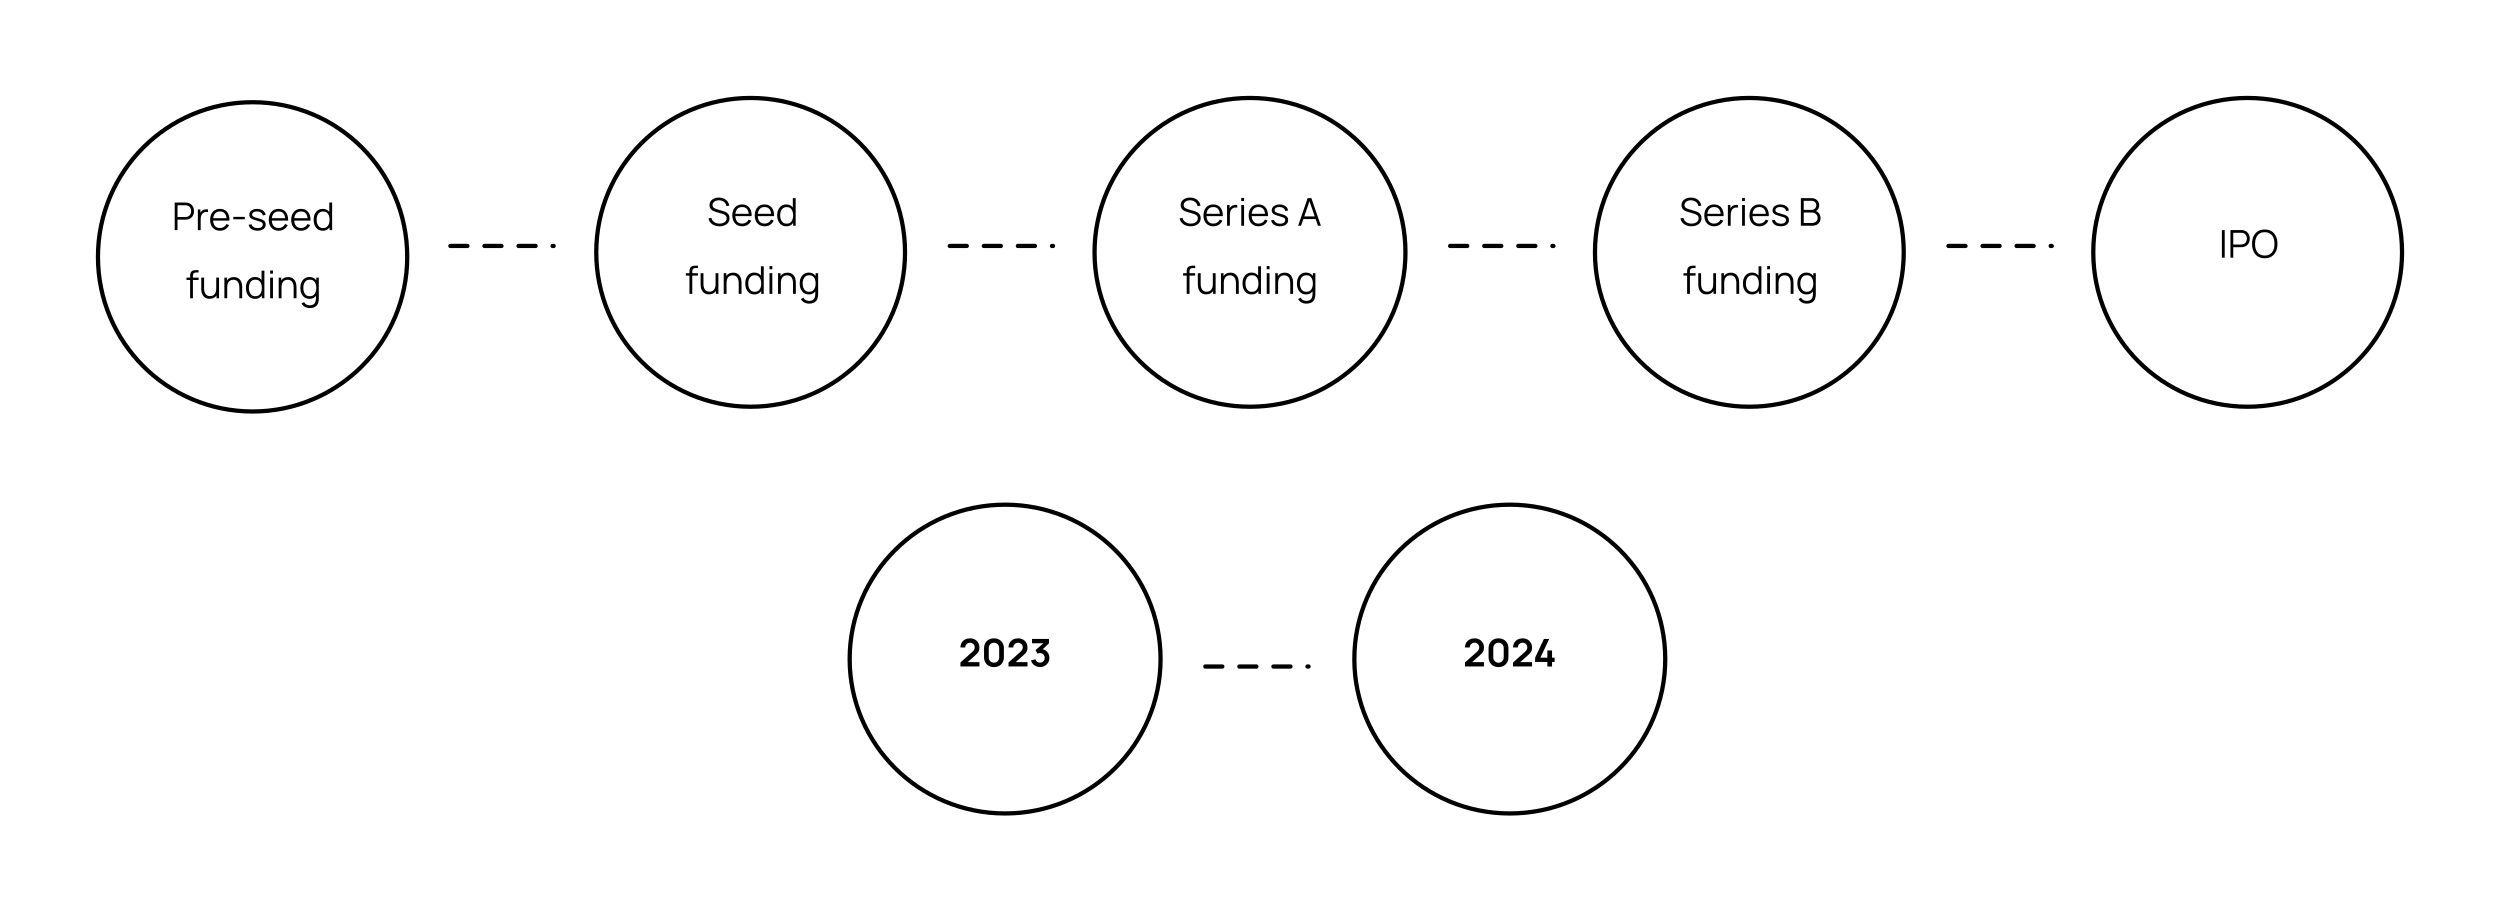 <svg width="1174" height="428" viewBox="0 0 1174 428" fill="none" xmlns="http://www.w3.org/2000/svg">
<g filter="url(#filter0_d_1265_240)">
<circle cx="118.617" cy="116.617" r="73.617" fill="white"/>
<circle cx="118.617" cy="116.617" r="72.617" stroke="black" stroke-width="2"/>
</g>
<path d="M82.043 108.078V95.118H87.047C87.173 95.118 87.314 95.124 87.47 95.136C87.632 95.142 87.794 95.16 87.956 95.19C88.634 95.292 89.207 95.529 89.675 95.901C90.149 96.267 90.506 96.729 90.746 97.287C90.992 97.845 91.115 98.463 91.115 99.141C91.115 99.813 90.992 100.428 90.746 100.986C90.5 101.544 90.14 102.009 89.666 102.381C89.198 102.747 88.628 102.981 87.956 103.083C87.794 103.107 87.632 103.125 87.47 103.137C87.314 103.149 87.173 103.155 87.047 103.155H83.366V108.078H82.043ZM83.366 101.895H87.011C87.119 101.895 87.245 101.889 87.389 101.877C87.533 101.865 87.674 101.844 87.812 101.814C88.256 101.718 88.619 101.535 88.901 101.265C89.189 100.995 89.402 100.674 89.54 100.302C89.684 99.93 89.756 99.543 89.756 99.141C89.756 98.739 89.684 98.352 89.54 97.98C89.402 97.602 89.189 97.278 88.901 97.008C88.619 96.738 88.256 96.555 87.812 96.459C87.674 96.429 87.533 96.411 87.389 96.405C87.245 96.393 87.119 96.387 87.011 96.387H83.366V101.895ZM92.906 108.078V98.358H94.094V100.698L93.861 100.392C93.969 100.104 94.109 99.84 94.284 99.6C94.457 99.354 94.647 99.153 94.85 98.997C95.103 98.775 95.397 98.607 95.733 98.493C96.069 98.373 96.407 98.304 96.749 98.286C97.091 98.262 97.403 98.286 97.686 98.358V99.6C97.332 99.51 96.945 99.489 96.525 99.537C96.105 99.585 95.718 99.753 95.364 100.041C95.04 100.293 94.796 100.596 94.635 100.95C94.472 101.298 94.365 101.67 94.311 102.066C94.257 102.456 94.23 102.843 94.23 103.227V108.078H92.906ZM103.33 108.348C102.382 108.348 101.56 108.138 100.864 107.718C100.174 107.298 99.637 106.707 99.253 105.945C98.869 105.183 98.677 104.289 98.677 103.263C98.677 102.201 98.866 101.283 99.244 100.509C99.622 99.735 100.153 99.138 100.837 98.718C101.527 98.298 102.34 98.088 103.276 98.088C104.236 98.088 105.055 98.31 105.733 98.754C106.411 99.192 106.924 99.822 107.272 100.644C107.62 101.466 107.779 102.447 107.749 103.587H106.399V103.119C106.375 101.859 106.102 100.908 105.58 100.266C105.064 99.624 104.308 99.303 103.312 99.303C102.268 99.303 101.467 99.642 100.909 100.32C100.357 100.998 100.081 101.964 100.081 103.218C100.081 104.442 100.357 105.393 100.909 106.071C101.467 106.743 102.256 107.079 103.276 107.079C103.972 107.079 104.578 106.92 105.094 106.602C105.616 106.278 106.027 105.813 106.327 105.207L107.56 105.684C107.176 106.53 106.609 107.187 105.859 107.655C105.115 108.117 104.272 108.348 103.33 108.348ZM99.613 103.587V102.48H107.038V103.587H99.613ZM109.566 102.975V101.841H114.966V102.975H109.566ZM120.932 108.339C119.792 108.339 118.853 108.093 118.115 107.601C117.383 107.109 116.933 106.425 116.765 105.549L118.115 105.324C118.259 105.876 118.586 106.317 119.096 106.647C119.612 106.971 120.248 107.133 121.004 107.133C121.742 107.133 122.324 106.98 122.75 106.674C123.176 106.362 123.389 105.939 123.389 105.405C123.389 105.105 123.32 104.862 123.182 104.676C123.05 104.484 122.777 104.307 122.363 104.145C121.949 103.983 121.331 103.791 120.509 103.569C119.627 103.329 118.937 103.089 118.439 102.849C117.941 102.609 117.587 102.333 117.377 102.021C117.167 101.703 117.062 101.316 117.062 100.86C117.062 100.308 117.218 99.825 117.53 99.411C117.842 98.991 118.274 98.667 118.826 98.439C119.378 98.205 120.02 98.088 120.752 98.088C121.484 98.088 122.138 98.208 122.714 98.448C123.296 98.682 123.764 99.012 124.118 99.438C124.472 99.864 124.682 100.359 124.748 100.923L123.398 101.166C123.308 100.596 123.023 100.146 122.543 99.816C122.069 99.48 121.466 99.306 120.734 99.294C120.044 99.276 119.483 99.408 119.051 99.69C118.619 99.966 118.403 100.335 118.403 100.797C118.403 101.055 118.481 101.277 118.637 101.463C118.793 101.643 119.075 101.814 119.483 101.976C119.897 102.138 120.485 102.315 121.247 102.507C122.141 102.735 122.843 102.975 123.353 103.227C123.863 103.479 124.226 103.776 124.442 104.118C124.658 104.46 124.766 104.883 124.766 105.387C124.766 106.305 124.424 107.028 123.74 107.556C123.062 108.078 122.126 108.339 120.932 108.339ZM130.875 108.348C129.927 108.348 129.105 108.138 128.409 107.718C127.719 107.298 127.182 106.707 126.798 105.945C126.414 105.183 126.222 104.289 126.222 103.263C126.222 102.201 126.411 101.283 126.789 100.509C127.167 99.735 127.698 99.138 128.382 98.718C129.072 98.298 129.885 98.088 130.821 98.088C131.781 98.088 132.6 98.31 133.278 98.754C133.956 99.192 134.469 99.822 134.817 100.644C135.165 101.466 135.324 102.447 135.294 103.587H133.944V103.119C133.92 101.859 133.647 100.908 133.125 100.266C132.609 99.624 131.853 99.303 130.857 99.303C129.813 99.303 129.012 99.642 128.454 100.32C127.902 100.998 127.626 101.964 127.626 103.218C127.626 104.442 127.902 105.393 128.454 106.071C129.012 106.743 129.801 107.079 130.821 107.079C131.517 107.079 132.123 106.92 132.639 106.602C133.161 106.278 133.572 105.813 133.872 105.207L135.105 105.684C134.721 106.53 134.154 107.187 133.404 107.655C132.66 108.117 131.817 108.348 130.875 108.348ZM127.158 103.587V102.48H134.583V103.587H127.158ZM141.404 108.348C140.456 108.348 139.634 108.138 138.938 107.718C138.248 107.298 137.711 106.707 137.327 105.945C136.943 105.183 136.751 104.289 136.751 103.263C136.751 102.201 136.94 101.283 137.318 100.509C137.696 99.735 138.227 99.138 138.911 98.718C139.601 98.298 140.414 98.088 141.35 98.088C142.31 98.088 143.129 98.31 143.807 98.754C144.485 99.192 144.998 99.822 145.346 100.644C145.694 101.466 145.853 102.447 145.823 103.587H144.473V103.119C144.449 101.859 144.176 100.908 143.654 100.266C143.138 99.624 142.382 99.303 141.386 99.303C140.342 99.303 139.541 99.642 138.983 100.32C138.431 100.998 138.155 101.964 138.155 103.218C138.155 104.442 138.431 105.393 138.983 106.071C139.541 106.743 140.33 107.079 141.35 107.079C142.046 107.079 142.652 106.92 143.168 106.602C143.69 106.278 144.101 105.813 144.401 105.207L145.634 105.684C145.25 106.53 144.683 107.187 143.933 107.655C143.189 108.117 142.346 108.348 141.404 108.348ZM137.687 103.587V102.48H145.112V103.587H137.687ZM151.592 108.348C150.686 108.348 149.912 108.123 149.27 107.673C148.628 107.217 148.136 106.602 147.794 105.828C147.452 105.054 147.281 104.181 147.281 103.209C147.281 102.243 147.449 101.373 147.785 100.599C148.127 99.825 148.616 99.213 149.252 98.763C149.888 98.313 150.65 98.088 151.538 98.088C152.45 98.088 153.218 98.31 153.842 98.754C154.466 99.198 154.937 99.807 155.255 100.581C155.579 101.349 155.741 102.225 155.741 103.209C155.741 104.175 155.582 105.048 155.264 105.828C154.946 106.602 154.478 107.217 153.86 107.673C153.242 108.123 152.486 108.348 151.592 108.348ZM151.727 107.115C152.417 107.115 152.987 106.947 153.437 106.611C153.887 106.275 154.223 105.813 154.445 105.225C154.667 104.631 154.778 103.959 154.778 103.209C154.778 102.447 154.667 101.775 154.445 101.193C154.223 100.605 153.887 100.146 153.437 99.816C152.993 99.486 152.432 99.321 151.754 99.321C151.058 99.321 150.482 99.492 150.026 99.834C149.57 100.176 149.231 100.641 149.009 101.229C148.793 101.817 148.685 102.477 148.685 103.209C148.685 103.947 148.796 104.613 149.018 105.207C149.246 105.795 149.585 106.26 150.035 106.602C150.485 106.944 151.049 107.115 151.727 107.115ZM154.778 108.078V100.761H154.634V95.118H155.966V108.078H154.778ZM89.273 140.078V129.638C89.273 129.386 89.285 129.137 89.309 128.891C89.339 128.645 89.396 128.411 89.48 128.189C89.564 127.961 89.696 127.751 89.876 127.559C90.074 127.343 90.29 127.187 90.524 127.091C90.758 126.989 91.001 126.923 91.253 126.893C91.511 126.863 91.763 126.848 92.009 126.848H93.251V127.964H92.099C91.595 127.964 91.217 128.087 90.965 128.333C90.719 128.579 90.596 128.966 90.596 129.494V140.078H89.273ZM87.59 131.492V130.358H93.251V131.492H87.59ZM98.408 140.321C97.826 140.321 97.316 140.231 96.878 140.051C96.446 139.871 96.077 139.628 95.771 139.322C95.471 139.016 95.228 138.668 95.042 138.278C94.856 137.882 94.721 137.465 94.637 137.027C94.553 136.583 94.511 136.142 94.511 135.704V130.358H95.843V135.317C95.843 135.851 95.894 136.346 95.996 136.802C96.098 137.258 96.26 137.657 96.482 137.999C96.71 138.335 97.001 138.596 97.355 138.782C97.715 138.968 98.15 139.061 98.66 139.061C99.128 139.061 99.539 138.98 99.893 138.818C100.253 138.656 100.553 138.425 100.793 138.125C101.039 137.819 101.225 137.45 101.351 137.018C101.477 136.58 101.54 136.088 101.54 135.542L102.476 135.749C102.476 136.745 102.302 137.582 101.954 138.26C101.606 138.938 101.126 139.451 100.514 139.799C99.902 140.147 99.2 140.321 98.408 140.321ZM101.675 140.078V137.684H101.54V130.358H102.863V140.078H101.675ZM112.398 140.078V135.119C112.398 134.579 112.347 134.084 112.245 133.634C112.143 133.178 111.978 132.782 111.75 132.446C111.528 132.104 111.237 131.84 110.877 131.654C110.523 131.468 110.091 131.375 109.581 131.375C109.113 131.375 108.699 131.456 108.339 131.618C107.985 131.78 107.685 132.014 107.439 132.32C107.199 132.62 107.016 132.986 106.89 133.418C106.764 133.85 106.701 134.342 106.701 134.894L105.765 134.687C105.765 133.691 105.939 132.854 106.287 132.176C106.635 131.498 107.115 130.985 107.727 130.637C108.339 130.289 109.041 130.115 109.833 130.115C110.415 130.115 110.922 130.205 111.354 130.385C111.792 130.565 112.161 130.808 112.461 131.114C112.767 131.42 113.013 131.771 113.199 132.167C113.385 132.557 113.52 132.974 113.604 133.418C113.688 133.856 113.73 134.294 113.73 134.732V140.078H112.398ZM105.369 140.078V130.358H106.566V132.752H106.701V140.078H105.369ZM119.784 140.348C118.878 140.348 118.104 140.123 117.462 139.673C116.82 139.217 116.328 138.602 115.986 137.828C115.644 137.054 115.473 136.181 115.473 135.209C115.473 134.243 115.641 133.373 115.977 132.599C116.319 131.825 116.808 131.213 117.444 130.763C118.08 130.313 118.842 130.088 119.73 130.088C120.642 130.088 121.41 130.31 122.034 130.754C122.658 131.198 123.129 131.807 123.447 132.581C123.771 133.349 123.933 134.225 123.933 135.209C123.933 136.175 123.774 137.048 123.456 137.828C123.138 138.602 122.67 139.217 122.052 139.673C121.434 140.123 120.678 140.348 119.784 140.348ZM119.919 139.115C120.609 139.115 121.179 138.947 121.629 138.611C122.079 138.275 122.415 137.813 122.637 137.225C122.859 136.631 122.97 135.959 122.97 135.209C122.97 134.447 122.859 133.775 122.637 133.193C122.415 132.605 122.079 132.146 121.629 131.816C121.185 131.486 120.624 131.321 119.946 131.321C119.25 131.321 118.674 131.492 118.218 131.834C117.762 132.176 117.423 132.641 117.201 133.229C116.985 133.817 116.877 134.477 116.877 135.209C116.877 135.947 116.988 136.613 117.21 137.207C117.438 137.795 117.777 138.26 118.227 138.602C118.677 138.944 119.241 139.115 119.919 139.115ZM122.97 140.078V132.761H122.826V127.118H124.158V140.078H122.97ZM126.863 128.513V127.028H128.186V128.513H126.863ZM126.863 140.078V130.358H128.186V140.078H126.863ZM137.904 140.078V135.119C137.904 134.579 137.853 134.084 137.751 133.634C137.649 133.178 137.484 132.782 137.256 132.446C137.034 132.104 136.743 131.84 136.383 131.654C136.029 131.468 135.597 131.375 135.087 131.375C134.619 131.375 134.205 131.456 133.845 131.618C133.491 131.78 133.191 132.014 132.945 132.32C132.705 132.62 132.522 132.986 132.396 133.418C132.27 133.85 132.207 134.342 132.207 134.894L131.271 134.687C131.271 133.691 131.445 132.854 131.793 132.176C132.141 131.498 132.621 130.985 133.233 130.637C133.845 130.289 134.547 130.115 135.339 130.115C135.921 130.115 136.428 130.205 136.86 130.385C137.298 130.565 137.667 130.808 137.967 131.114C138.273 131.42 138.519 131.771 138.705 132.167C138.891 132.557 139.026 132.974 139.11 133.418C139.194 133.856 139.236 134.294 139.236 134.732V140.078H137.904ZM130.875 140.078V130.358H132.072V132.752H132.207V140.078H130.875ZM145.433 144.668C144.935 144.668 144.443 144.593 143.957 144.443C143.477 144.299 143.033 144.068 142.625 143.75C142.217 143.438 141.875 143.03 141.599 142.526L142.796 141.86C143.066 142.4 143.444 142.787 143.93 143.021C144.422 143.261 144.923 143.381 145.433 143.381C146.135 143.381 146.702 143.249 147.134 142.985C147.572 142.727 147.89 142.343 148.088 141.833C148.286 141.323 148.382 140.687 148.376 139.925V137.333H148.529V130.358H149.708V139.943C149.708 140.219 149.699 140.483 149.681 140.735C149.669 140.993 149.642 141.245 149.6 141.491C149.486 142.217 149.249 142.814 148.889 143.282C148.535 143.75 148.067 144.098 147.485 144.326C146.909 144.554 146.225 144.668 145.433 144.668ZM145.343 140.348C144.437 140.348 143.663 140.123 143.021 139.673C142.379 139.217 141.887 138.602 141.545 137.828C141.203 137.054 141.032 136.181 141.032 135.209C141.032 134.243 141.2 133.373 141.536 132.599C141.878 131.825 142.367 131.213 143.003 130.763C143.639 130.313 144.401 130.088 145.289 130.088C146.201 130.088 146.969 130.31 147.593 130.754C148.217 131.198 148.688 131.807 149.006 132.581C149.33 133.349 149.492 134.225 149.492 135.209C149.492 136.175 149.333 137.048 149.015 137.828C148.697 138.602 148.229 139.217 147.611 139.673C146.993 140.123 146.237 140.348 145.343 140.348ZM145.478 139.115C146.168 139.115 146.738 138.947 147.188 138.611C147.638 138.275 147.974 137.813 148.196 137.225C148.418 136.631 148.529 135.959 148.529 135.209C148.529 134.447 148.418 133.775 148.196 133.193C147.974 132.605 147.638 132.146 147.188 131.816C146.744 131.486 146.183 131.321 145.505 131.321C144.809 131.321 144.233 131.492 143.777 131.834C143.321 132.176 142.982 132.641 142.76 133.229C142.544 133.817 142.436 134.477 142.436 135.209C142.436 135.947 142.547 136.613 142.769 137.207C142.997 137.795 143.336 138.26 143.786 138.602C144.236 138.944 144.8 139.115 145.478 139.115Z" fill="black"/>
<g filter="url(#filter1_d_1265_240)">
<circle cx="352.5" cy="114.5" r="73.5" fill="white"/>
<circle cx="352.5" cy="114.5" r="72.5" stroke="black" stroke-width="2"/>
</g>
<path d="M337.85 106.27C336.944 106.27 336.128 106.12 335.402 105.82C334.682 105.514 334.085 105.082 333.611 104.524C333.143 103.966 332.837 103.303 332.693 102.535L334.043 102.31C334.259 103.15 334.715 103.81 335.411 104.29C336.107 104.764 336.938 105.001 337.904 105.001C338.54 105.001 339.11 104.902 339.614 104.704C340.118 104.5 340.514 104.212 340.802 103.84C341.09 103.468 341.234 103.027 341.234 102.517C341.234 102.181 341.174 101.896 341.054 101.662C340.934 101.422 340.775 101.224 340.577 101.068C340.379 100.912 340.163 100.783 339.929 100.681C339.695 100.573 339.467 100.486 339.245 100.42L335.96 99.439C335.564 99.325 335.198 99.181 334.862 99.007C334.526 98.827 334.232 98.614 333.98 98.368C333.734 98.116 333.542 97.822 333.404 97.486C333.266 97.15 333.197 96.766 333.197 96.334C333.197 95.602 333.389 94.969 333.773 94.435C334.157 93.901 334.682 93.49 335.348 93.202C336.014 92.914 336.773 92.773 337.625 92.779C338.489 92.779 339.26 92.932 339.938 93.238C340.622 93.544 341.186 93.982 341.63 94.552C342.074 95.116 342.368 95.785 342.512 96.559L341.126 96.811C341.036 96.247 340.829 95.758 340.505 95.344C340.181 94.93 339.767 94.612 339.263 94.39C338.765 94.162 338.216 94.045 337.616 94.039C337.034 94.039 336.515 94.138 336.059 94.336C335.609 94.528 335.252 94.792 334.988 95.128C334.724 95.464 334.592 95.848 334.592 96.28C334.592 96.718 334.712 97.069 334.952 97.333C335.198 97.597 335.498 97.804 335.852 97.954C336.212 98.104 336.56 98.227 336.896 98.323L339.434 99.07C339.698 99.142 340.007 99.247 340.361 99.385C340.721 99.517 341.069 99.709 341.405 99.961C341.747 100.207 342.029 100.531 342.251 100.933C342.473 101.335 342.584 101.845 342.584 102.463C342.584 103.063 342.464 103.6 342.224 104.074C341.99 104.548 341.657 104.947 341.225 105.271C340.799 105.595 340.298 105.841 339.722 106.009C339.152 106.183 338.528 106.27 337.85 106.27ZM348.555 106.27C347.607 106.27 346.785 106.06 346.089 105.64C345.399 105.22 344.862 104.629 344.478 103.867C344.094 103.105 343.902 102.211 343.902 101.185C343.902 100.123 344.091 99.205 344.469 98.431C344.847 97.657 345.378 97.06 346.062 96.64C346.752 96.22 347.565 96.01 348.501 96.01C349.461 96.01 350.28 96.232 350.958 96.676C351.636 97.114 352.149 97.744 352.497 98.566C352.845 99.388 353.004 100.369 352.974 101.509H351.624V101.041C351.6 99.781 351.327 98.83 350.805 98.188C350.289 97.546 349.533 97.225 348.537 97.225C347.493 97.225 346.692 97.564 346.134 98.242C345.582 98.92 345.306 99.886 345.306 101.14C345.306 102.364 345.582 103.315 346.134 103.993C346.692 104.665 347.481 105.001 348.501 105.001C349.197 105.001 349.803 104.842 350.319 104.524C350.841 104.2 351.252 103.735 351.552 103.129L352.785 103.606C352.401 104.452 351.834 105.109 351.084 105.577C350.34 106.039 349.497 106.27 348.555 106.27ZM344.838 101.509V100.402H352.263V101.509H344.838ZM359.084 106.27C358.136 106.27 357.314 106.06 356.618 105.64C355.928 105.22 355.391 104.629 355.007 103.867C354.623 103.105 354.431 102.211 354.431 101.185C354.431 100.123 354.62 99.205 354.998 98.431C355.376 97.657 355.907 97.06 356.591 96.64C357.281 96.22 358.094 96.01 359.03 96.01C359.99 96.01 360.809 96.232 361.487 96.676C362.165 97.114 362.678 97.744 363.026 98.566C363.374 99.388 363.533 100.369 363.503 101.509H362.153V101.041C362.129 99.781 361.856 98.83 361.334 98.188C360.818 97.546 360.062 97.225 359.066 97.225C358.022 97.225 357.221 97.564 356.663 98.242C356.111 98.92 355.835 99.886 355.835 101.14C355.835 102.364 356.111 103.315 356.663 103.993C357.221 104.665 358.01 105.001 359.03 105.001C359.726 105.001 360.332 104.842 360.848 104.524C361.37 104.2 361.781 103.735 362.081 103.129L363.314 103.606C362.93 104.452 362.363 105.109 361.613 105.577C360.869 106.039 360.026 106.27 359.084 106.27ZM355.367 101.509V100.402H362.792V101.509H355.367ZM369.271 106.27C368.365 106.27 367.591 106.045 366.949 105.595C366.307 105.139 365.815 104.524 365.473 103.75C365.131 102.976 364.96 102.103 364.96 101.131C364.96 100.165 365.128 99.295 365.464 98.521C365.806 97.747 366.295 97.135 366.931 96.685C367.567 96.235 368.329 96.01 369.217 96.01C370.129 96.01 370.897 96.232 371.521 96.676C372.145 97.12 372.616 97.729 372.934 98.503C373.258 99.271 373.42 100.147 373.42 101.131C373.42 102.097 373.261 102.97 372.943 103.75C372.625 104.524 372.157 105.139 371.539 105.595C370.921 106.045 370.165 106.27 369.271 106.27ZM369.406 105.037C370.096 105.037 370.666 104.869 371.116 104.533C371.566 104.197 371.902 103.735 372.124 103.147C372.346 102.553 372.457 101.881 372.457 101.131C372.457 100.369 372.346 99.697 372.124 99.115C371.902 98.527 371.566 98.068 371.116 97.738C370.672 97.408 370.111 97.243 369.433 97.243C368.737 97.243 368.161 97.414 367.705 97.756C367.249 98.098 366.91 98.563 366.688 99.151C366.472 99.739 366.364 100.399 366.364 101.131C366.364 101.869 366.475 102.535 366.697 103.129C366.925 103.717 367.264 104.182 367.714 104.524C368.164 104.866 368.728 105.037 369.406 105.037ZM372.457 106V98.683H372.313V93.04H373.645V106H372.457ZM323.766 138V127.56C323.766 127.308 323.778 127.059 323.802 126.813C323.832 126.567 323.889 126.333 323.973 126.111C324.057 125.883 324.189 125.673 324.369 125.481C324.567 125.265 324.783 125.109 325.017 125.013C325.251 124.911 325.494 124.845 325.746 124.815C326.004 124.785 326.256 124.77 326.502 124.77H327.744V125.886H326.592C326.088 125.886 325.71 126.009 325.458 126.255C325.212 126.501 325.089 126.888 325.089 127.416V138H323.766ZM322.083 129.414V128.28H327.744V129.414H322.083ZM332.901 138.243C332.319 138.243 331.809 138.153 331.371 137.973C330.939 137.793 330.57 137.55 330.264 137.244C329.964 136.938 329.721 136.59 329.535 136.2C329.349 135.804 329.214 135.387 329.13 134.949C329.046 134.505 329.004 134.064 329.004 133.626V128.28H330.336V133.239C330.336 133.773 330.387 134.268 330.489 134.724C330.591 135.18 330.753 135.579 330.975 135.921C331.203 136.257 331.494 136.518 331.848 136.704C332.208 136.89 332.643 136.983 333.153 136.983C333.621 136.983 334.032 136.902 334.386 136.74C334.746 136.578 335.046 136.347 335.286 136.047C335.532 135.741 335.718 135.372 335.844 134.94C335.97 134.502 336.033 134.01 336.033 133.464L336.969 133.671C336.969 134.667 336.795 135.504 336.447 136.182C336.099 136.86 335.619 137.373 335.007 137.721C334.395 138.069 333.693 138.243 332.901 138.243ZM336.168 138V135.606H336.033V128.28H337.356V138H336.168ZM346.891 138V133.041C346.891 132.501 346.84 132.006 346.738 131.556C346.636 131.1 346.471 130.704 346.243 130.368C346.021 130.026 345.73 129.762 345.37 129.576C345.016 129.39 344.584 129.297 344.074 129.297C343.606 129.297 343.192 129.378 342.832 129.54C342.478 129.702 342.178 129.936 341.932 130.242C341.692 130.542 341.509 130.908 341.383 131.34C341.257 131.772 341.194 132.264 341.194 132.816L340.258 132.609C340.258 131.613 340.432 130.776 340.78 130.098C341.128 129.42 341.608 128.907 342.22 128.559C342.832 128.211 343.534 128.037 344.326 128.037C344.908 128.037 345.415 128.127 345.847 128.307C346.285 128.487 346.654 128.73 346.954 129.036C347.26 129.342 347.506 129.693 347.692 130.089C347.878 130.479 348.013 130.896 348.097 131.34C348.181 131.778 348.223 132.216 348.223 132.654V138H346.891ZM339.862 138V128.28H341.059V130.674H341.194V138H339.862ZM354.277 138.27C353.371 138.27 352.597 138.045 351.955 137.595C351.313 137.139 350.821 136.524 350.479 135.75C350.137 134.976 349.966 134.103 349.966 133.131C349.966 132.165 350.134 131.295 350.47 130.521C350.812 129.747 351.301 129.135 351.937 128.685C352.573 128.235 353.335 128.01 354.223 128.01C355.135 128.01 355.903 128.232 356.527 128.676C357.151 129.12 357.622 129.729 357.94 130.503C358.264 131.271 358.426 132.147 358.426 133.131C358.426 134.097 358.267 134.97 357.949 135.75C357.631 136.524 357.163 137.139 356.545 137.595C355.927 138.045 355.171 138.27 354.277 138.27ZM354.412 137.037C355.102 137.037 355.672 136.869 356.122 136.533C356.572 136.197 356.908 135.735 357.13 135.147C357.352 134.553 357.463 133.881 357.463 133.131C357.463 132.369 357.352 131.697 357.13 131.115C356.908 130.527 356.572 130.068 356.122 129.738C355.678 129.408 355.117 129.243 354.439 129.243C353.743 129.243 353.167 129.414 352.711 129.756C352.255 130.098 351.916 130.563 351.694 131.151C351.478 131.739 351.37 132.399 351.37 133.131C351.37 133.869 351.481 134.535 351.703 135.129C351.931 135.717 352.27 136.182 352.72 136.524C353.17 136.866 353.734 137.037 354.412 137.037ZM357.463 138V130.683H357.319V125.04H358.651V138H357.463ZM361.356 126.435V124.95H362.679V126.435H361.356ZM361.356 138V128.28H362.679V138H361.356ZM372.397 138V133.041C372.397 132.501 372.346 132.006 372.244 131.556C372.142 131.1 371.977 130.704 371.749 130.368C371.527 130.026 371.236 129.762 370.876 129.576C370.522 129.39 370.09 129.297 369.58 129.297C369.112 129.297 368.698 129.378 368.338 129.54C367.984 129.702 367.684 129.936 367.438 130.242C367.198 130.542 367.015 130.908 366.889 131.34C366.763 131.772 366.7 132.264 366.7 132.816L365.764 132.609C365.764 131.613 365.938 130.776 366.286 130.098C366.634 129.42 367.114 128.907 367.726 128.559C368.338 128.211 369.04 128.037 369.832 128.037C370.414 128.037 370.921 128.127 371.353 128.307C371.791 128.487 372.16 128.73 372.46 129.036C372.766 129.342 373.012 129.693 373.198 130.089C373.384 130.479 373.519 130.896 373.603 131.34C373.687 131.778 373.729 132.216 373.729 132.654V138H372.397ZM365.368 138V128.28H366.565V130.674H366.7V138H365.368ZM379.926 142.59C379.428 142.59 378.936 142.515 378.45 142.365C377.97 142.221 377.526 141.99 377.118 141.672C376.71 141.36 376.368 140.952 376.092 140.448L377.289 139.782C377.559 140.322 377.937 140.709 378.423 140.943C378.915 141.183 379.416 141.303 379.926 141.303C380.628 141.303 381.195 141.171 381.627 140.907C382.065 140.649 382.383 140.265 382.581 139.755C382.779 139.245 382.875 138.609 382.869 137.847V135.255H383.022V128.28H384.201V137.865C384.201 138.141 384.192 138.405 384.174 138.657C384.162 138.915 384.135 139.167 384.093 139.413C383.979 140.139 383.742 140.736 383.382 141.204C383.028 141.672 382.56 142.02 381.978 142.248C381.402 142.476 380.718 142.59 379.926 142.59ZM379.836 138.27C378.93 138.27 378.156 138.045 377.514 137.595C376.872 137.139 376.38 136.524 376.038 135.75C375.696 134.976 375.525 134.103 375.525 133.131C375.525 132.165 375.693 131.295 376.029 130.521C376.371 129.747 376.86 129.135 377.496 128.685C378.132 128.235 378.894 128.01 379.782 128.01C380.694 128.01 381.462 128.232 382.086 128.676C382.71 129.12 383.181 129.729 383.499 130.503C383.823 131.271 383.985 132.147 383.985 133.131C383.985 134.097 383.826 134.97 383.508 135.75C383.19 136.524 382.722 137.139 382.104 137.595C381.486 138.045 380.73 138.27 379.836 138.27ZM379.971 137.037C380.661 137.037 381.231 136.869 381.681 136.533C382.131 136.197 382.467 135.735 382.689 135.147C382.911 134.553 383.022 133.881 383.022 133.131C383.022 132.369 382.911 131.697 382.689 131.115C382.467 130.527 382.131 130.068 381.681 129.738C381.237 129.408 380.676 129.243 379.998 129.243C379.302 129.243 378.726 129.414 378.27 129.756C377.814 130.098 377.475 130.563 377.253 131.151C377.037 131.739 376.929 132.399 376.929 133.131C376.929 133.869 377.04 134.535 377.262 135.129C377.49 135.717 377.829 136.182 378.279 136.524C378.729 136.866 379.293 137.037 379.971 137.037Z" fill="black"/>
<g filter="url(#filter2_d_1265_240)">
<ellipse cx="587" cy="114.5" rx="74" ry="73.5" fill="white"/>
<path d="M660 114.5C660 154.534 627.323 187 587 187C546.677 187 514 154.534 514 114.5C514 74.466 546.677 42 587 42C627.323 42 660 74.466 660 114.5Z" stroke="black" stroke-width="2"/>
</g>
<path d="M559.107 106.27C558.201 106.27 557.385 106.12 556.659 105.82C555.939 105.514 555.342 105.082 554.868 104.524C554.4 103.966 554.094 103.303 553.95 102.535L555.3 102.31C555.516 103.15 555.972 103.81 556.668 104.29C557.364 104.764 558.195 105.001 559.161 105.001C559.797 105.001 560.367 104.902 560.871 104.704C561.375 104.5 561.771 104.212 562.059 103.84C562.347 103.468 562.491 103.027 562.491 102.517C562.491 102.181 562.431 101.896 562.311 101.662C562.191 101.422 562.032 101.224 561.834 101.068C561.636 100.912 561.42 100.783 561.186 100.681C560.952 100.573 560.724 100.486 560.502 100.42L557.217 99.439C556.821 99.325 556.455 99.181 556.119 99.007C555.783 98.827 555.489 98.614 555.237 98.368C554.991 98.116 554.799 97.822 554.661 97.486C554.523 97.15 554.454 96.766 554.454 96.334C554.454 95.602 554.646 94.969 555.03 94.435C555.414 93.901 555.939 93.49 556.605 93.202C557.271 92.914 558.03 92.773 558.882 92.779C559.746 92.779 560.517 92.932 561.195 93.238C561.879 93.544 562.443 93.982 562.887 94.552C563.331 95.116 563.625 95.785 563.769 96.559L562.383 96.811C562.293 96.247 562.086 95.758 561.762 95.344C561.438 94.93 561.024 94.612 560.52 94.39C560.022 94.162 559.473 94.045 558.873 94.039C558.291 94.039 557.772 94.138 557.316 94.336C556.866 94.528 556.509 94.792 556.245 95.128C555.981 95.464 555.849 95.848 555.849 96.28C555.849 96.718 555.969 97.069 556.209 97.333C556.455 97.597 556.755 97.804 557.109 97.954C557.469 98.104 557.817 98.227 558.153 98.323L560.691 99.07C560.955 99.142 561.264 99.247 561.618 99.385C561.978 99.517 562.326 99.709 562.662 99.961C563.004 100.207 563.286 100.531 563.508 100.933C563.73 101.335 563.841 101.845 563.841 102.463C563.841 103.063 563.721 103.6 563.481 104.074C563.247 104.548 562.914 104.947 562.482 105.271C562.056 105.595 561.555 105.841 560.979 106.009C560.409 106.183 559.785 106.27 559.107 106.27ZM569.811 106.27C568.863 106.27 568.041 106.06 567.345 105.64C566.655 105.22 566.118 104.629 565.734 103.867C565.35 103.105 565.158 102.211 565.158 101.185C565.158 100.123 565.347 99.205 565.725 98.431C566.103 97.657 566.634 97.06 567.318 96.64C568.008 96.22 568.821 96.01 569.757 96.01C570.717 96.01 571.536 96.232 572.214 96.676C572.892 97.114 573.405 97.744 573.753 98.566C574.101 99.388 574.26 100.369 574.23 101.509H572.88V101.041C572.856 99.781 572.583 98.83 572.061 98.188C571.545 97.546 570.789 97.225 569.793 97.225C568.749 97.225 567.948 97.564 567.39 98.242C566.838 98.92 566.562 99.886 566.562 101.14C566.562 102.364 566.838 103.315 567.39 103.993C567.948 104.665 568.737 105.001 569.757 105.001C570.453 105.001 571.059 104.842 571.575 104.524C572.097 104.2 572.508 103.735 572.808 103.129L574.041 103.606C573.657 104.452 573.09 105.109 572.34 105.577C571.596 106.039 570.753 106.27 569.811 106.27ZM566.094 101.509V100.402H573.519V101.509H566.094ZM576.228 106V96.28H577.416V98.62L577.182 98.314C577.29 98.026 577.431 97.762 577.605 97.522C577.779 97.276 577.968 97.075 578.172 96.919C578.424 96.697 578.718 96.529 579.054 96.415C579.39 96.295 579.729 96.226 580.071 96.208C580.413 96.184 580.725 96.208 581.007 96.28V97.522C580.653 97.432 580.266 97.411 579.846 97.459C579.426 97.507 579.039 97.675 578.685 97.963C578.361 98.215 578.118 98.518 577.956 98.872C577.794 99.22 577.686 99.592 577.632 99.988C577.578 100.378 577.551 100.765 577.551 101.149V106H576.228ZM582.894 94.435V92.95H584.217V94.435H582.894ZM582.894 106V96.28H584.217V106H582.894ZM591.028 106.27C590.08 106.27 589.258 106.06 588.562 105.64C587.872 105.22 587.335 104.629 586.951 103.867C586.567 103.105 586.375 102.211 586.375 101.185C586.375 100.123 586.564 99.205 586.942 98.431C587.32 97.657 587.851 97.06 588.535 96.64C589.225 96.22 590.038 96.01 590.974 96.01C591.934 96.01 592.753 96.232 593.431 96.676C594.109 97.114 594.622 97.744 594.97 98.566C595.318 99.388 595.477 100.369 595.447 101.509H594.097V101.041C594.073 99.781 593.8 98.83 593.278 98.188C592.762 97.546 592.006 97.225 591.01 97.225C589.966 97.225 589.165 97.564 588.607 98.242C588.055 98.92 587.779 99.886 587.779 101.14C587.779 102.364 588.055 103.315 588.607 103.993C589.165 104.665 589.954 105.001 590.974 105.001C591.67 105.001 592.276 104.842 592.792 104.524C593.314 104.2 593.725 103.735 594.025 103.129L595.258 103.606C594.874 104.452 594.307 105.109 593.557 105.577C592.813 106.039 591.97 106.27 591.028 106.27ZM587.311 101.509V100.402H594.736V101.509H587.311ZM601.072 106.261C599.932 106.261 598.993 106.015 598.255 105.523C597.523 105.031 597.073 104.347 596.905 103.471L598.255 103.246C598.399 103.798 598.726 104.239 599.236 104.569C599.752 104.893 600.388 105.055 601.144 105.055C601.882 105.055 602.464 104.902 602.89 104.596C603.316 104.284 603.529 103.861 603.529 103.327C603.529 103.027 603.46 102.784 603.322 102.598C603.19 102.406 602.917 102.229 602.503 102.067C602.089 101.905 601.471 101.713 600.649 101.491C599.767 101.251 599.077 101.011 598.579 100.771C598.081 100.531 597.727 100.255 597.517 99.943C597.307 99.625 597.202 99.238 597.202 98.782C597.202 98.23 597.358 97.747 597.67 97.333C597.982 96.913 598.414 96.589 598.966 96.361C599.518 96.127 600.16 96.01 600.892 96.01C601.624 96.01 602.278 96.13 602.854 96.37C603.436 96.604 603.904 96.934 604.258 97.36C604.612 97.786 604.822 98.281 604.888 98.845L603.538 99.088C603.448 98.518 603.163 98.068 602.683 97.738C602.209 97.402 601.606 97.228 600.874 97.216C600.184 97.198 599.623 97.33 599.191 97.612C598.759 97.888 598.543 98.257 598.543 98.719C598.543 98.977 598.621 99.199 598.777 99.385C598.933 99.565 599.215 99.736 599.623 99.898C600.037 100.06 600.625 100.237 601.387 100.429C602.281 100.657 602.983 100.897 603.493 101.149C604.003 101.401 604.366 101.698 604.582 102.04C604.798 102.382 604.906 102.805 604.906 103.309C604.906 104.227 604.564 104.95 603.88 105.478C603.202 106 602.266 106.261 601.072 106.261ZM609.605 106L614.069 93.04H615.824L620.288 106H618.911L614.672 93.778H615.194L610.982 106H609.605ZM611.594 102.859V101.617H618.29V102.859H611.594ZM557.266 138V127.56C557.266 127.308 557.278 127.059 557.302 126.813C557.332 126.567 557.389 126.333 557.473 126.111C557.557 125.883 557.689 125.673 557.869 125.481C558.067 125.265 558.283 125.109 558.517 125.013C558.751 124.911 558.994 124.845 559.246 124.815C559.504 124.785 559.756 124.77 560.002 124.77H561.244V125.886H560.092C559.588 125.886 559.21 126.009 558.958 126.255C558.712 126.501 558.589 126.888 558.589 127.416V138H557.266ZM555.583 129.414V128.28H561.244V129.414H555.583ZM566.401 138.243C565.819 138.243 565.309 138.153 564.871 137.973C564.439 137.793 564.07 137.55 563.764 137.244C563.464 136.938 563.221 136.59 563.035 136.2C562.849 135.804 562.714 135.387 562.63 134.949C562.546 134.505 562.504 134.064 562.504 133.626V128.28H563.836V133.239C563.836 133.773 563.887 134.268 563.989 134.724C564.091 135.18 564.253 135.579 564.475 135.921C564.703 136.257 564.994 136.518 565.348 136.704C565.708 136.89 566.143 136.983 566.653 136.983C567.121 136.983 567.532 136.902 567.886 136.74C568.246 136.578 568.546 136.347 568.786 136.047C569.032 135.741 569.218 135.372 569.344 134.94C569.47 134.502 569.533 134.01 569.533 133.464L570.469 133.671C570.469 134.667 570.295 135.504 569.947 136.182C569.599 136.86 569.119 137.373 568.507 137.721C567.895 138.069 567.193 138.243 566.401 138.243ZM569.668 138V135.606H569.533V128.28H570.856V138H569.668ZM580.391 138V133.041C580.391 132.501 580.34 132.006 580.238 131.556C580.136 131.1 579.971 130.704 579.743 130.368C579.521 130.026 579.23 129.762 578.87 129.576C578.516 129.39 578.084 129.297 577.574 129.297C577.106 129.297 576.692 129.378 576.332 129.54C575.978 129.702 575.678 129.936 575.432 130.242C575.192 130.542 575.009 130.908 574.883 131.34C574.757 131.772 574.694 132.264 574.694 132.816L573.758 132.609C573.758 131.613 573.932 130.776 574.28 130.098C574.628 129.42 575.108 128.907 575.72 128.559C576.332 128.211 577.034 128.037 577.826 128.037C578.408 128.037 578.915 128.127 579.347 128.307C579.785 128.487 580.154 128.73 580.454 129.036C580.76 129.342 581.006 129.693 581.192 130.089C581.378 130.479 581.513 130.896 581.597 131.34C581.681 131.778 581.723 132.216 581.723 132.654V138H580.391ZM573.362 138V128.28H574.559V130.674H574.694V138H573.362ZM587.777 138.27C586.871 138.27 586.097 138.045 585.455 137.595C584.813 137.139 584.321 136.524 583.979 135.75C583.637 134.976 583.466 134.103 583.466 133.131C583.466 132.165 583.634 131.295 583.97 130.521C584.312 129.747 584.801 129.135 585.437 128.685C586.073 128.235 586.835 128.01 587.723 128.01C588.635 128.01 589.403 128.232 590.027 128.676C590.651 129.12 591.122 129.729 591.44 130.503C591.764 131.271 591.926 132.147 591.926 133.131C591.926 134.097 591.767 134.97 591.449 135.75C591.131 136.524 590.663 137.139 590.045 137.595C589.427 138.045 588.671 138.27 587.777 138.27ZM587.912 137.037C588.602 137.037 589.172 136.869 589.622 136.533C590.072 136.197 590.408 135.735 590.63 135.147C590.852 134.553 590.963 133.881 590.963 133.131C590.963 132.369 590.852 131.697 590.63 131.115C590.408 130.527 590.072 130.068 589.622 129.738C589.178 129.408 588.617 129.243 587.939 129.243C587.243 129.243 586.667 129.414 586.211 129.756C585.755 130.098 585.416 130.563 585.194 131.151C584.978 131.739 584.87 132.399 584.87 133.131C584.87 133.869 584.981 134.535 585.203 135.129C585.431 135.717 585.77 136.182 586.22 136.524C586.67 136.866 587.234 137.037 587.912 137.037ZM590.963 138V130.683H590.819V125.04H592.151V138H590.963ZM594.856 126.435V124.95H596.179V126.435H594.856ZM594.856 138V128.28H596.179V138H594.856ZM605.897 138V133.041C605.897 132.501 605.846 132.006 605.744 131.556C605.642 131.1 605.477 130.704 605.249 130.368C605.027 130.026 604.736 129.762 604.376 129.576C604.022 129.39 603.59 129.297 603.08 129.297C602.612 129.297 602.198 129.378 601.838 129.54C601.484 129.702 601.184 129.936 600.938 130.242C600.698 130.542 600.515 130.908 600.389 131.34C600.263 131.772 600.2 132.264 600.2 132.816L599.264 132.609C599.264 131.613 599.438 130.776 599.786 130.098C600.134 129.42 600.614 128.907 601.226 128.559C601.838 128.211 602.54 128.037 603.332 128.037C603.914 128.037 604.421 128.127 604.853 128.307C605.291 128.487 605.66 128.73 605.96 129.036C606.266 129.342 606.512 129.693 606.698 130.089C606.884 130.479 607.019 130.896 607.103 131.34C607.187 131.778 607.229 132.216 607.229 132.654V138H605.897ZM598.868 138V128.28H600.065V130.674H600.2V138H598.868ZM613.426 142.59C612.928 142.59 612.436 142.515 611.95 142.365C611.47 142.221 611.026 141.99 610.618 141.672C610.21 141.36 609.868 140.952 609.592 140.448L610.789 139.782C611.059 140.322 611.437 140.709 611.923 140.943C612.415 141.183 612.916 141.303 613.426 141.303C614.128 141.303 614.695 141.171 615.127 140.907C615.565 140.649 615.883 140.265 616.081 139.755C616.279 139.245 616.375 138.609 616.369 137.847V135.255H616.522V128.28H617.701V137.865C617.701 138.141 617.692 138.405 617.674 138.657C617.662 138.915 617.635 139.167 617.593 139.413C617.479 140.139 617.242 140.736 616.882 141.204C616.528 141.672 616.06 142.02 615.478 142.248C614.902 142.476 614.218 142.59 613.426 142.59ZM613.336 138.27C612.43 138.27 611.656 138.045 611.014 137.595C610.372 137.139 609.88 136.524 609.538 135.75C609.196 134.976 609.025 134.103 609.025 133.131C609.025 132.165 609.193 131.295 609.529 130.521C609.871 129.747 610.36 129.135 610.996 128.685C611.632 128.235 612.394 128.01 613.282 128.01C614.194 128.01 614.962 128.232 615.586 128.676C616.21 129.12 616.681 129.729 616.999 130.503C617.323 131.271 617.485 132.147 617.485 133.131C617.485 134.097 617.326 134.97 617.008 135.75C616.69 136.524 616.222 137.139 615.604 137.595C614.986 138.045 614.23 138.27 613.336 138.27ZM613.471 137.037C614.161 137.037 614.731 136.869 615.181 136.533C615.631 136.197 615.967 135.735 616.189 135.147C616.411 134.553 616.522 133.881 616.522 133.131C616.522 132.369 616.411 131.697 616.189 131.115C615.967 130.527 615.631 130.068 615.181 129.738C614.737 129.408 614.176 129.243 613.498 129.243C612.802 129.243 612.226 129.414 611.77 129.756C611.314 130.098 610.975 130.563 610.753 131.151C610.537 131.739 610.429 132.399 610.429 133.131C610.429 133.869 610.54 134.535 610.762 135.129C610.99 135.717 611.329 136.182 611.779 136.524C612.229 136.866 612.793 137.037 613.471 137.037Z" fill="black"/>
<g filter="url(#filter3_d_1265_240)">
<ellipse cx="472" cy="305.5" rx="74" ry="73.5" fill="white"/>
<path d="M545 305.5C545 345.534 512.323 378 472 378C431.677 378 399 345.534 399 305.5C399 265.466 431.677 233 472 233C512.323 233 545 265.466 545 305.5Z" stroke="black" stroke-width="2"/>
</g>
<path d="M451.024 312.982V311.092L456.568 306.151C457 305.767 457.3 305.404 457.468 305.062C457.636 304.72 457.72 304.39 457.72 304.072C457.72 303.64 457.627 303.256 457.441 302.92C457.255 302.578 456.997 302.308 456.667 302.11C456.343 301.912 455.968 301.813 455.542 301.813C455.092 301.813 454.693 301.918 454.345 302.128C454.003 302.332 453.736 302.605 453.544 302.947C453.352 303.289 453.262 303.658 453.274 304.054H451.042C451.042 303.19 451.234 302.437 451.618 301.795C452.008 301.153 452.542 300.655 453.22 300.301C453.904 299.947 454.693 299.77 455.587 299.77C456.415 299.77 457.159 299.956 457.819 300.328C458.479 300.694 458.998 301.204 459.376 301.858C459.754 302.506 459.943 303.253 459.943 304.099C459.943 304.717 459.859 305.236 459.691 305.656C459.523 306.076 459.271 306.463 458.935 306.817C458.605 307.171 458.194 307.564 457.702 307.996L453.769 311.479L453.571 310.939H459.943V312.982H451.024ZM466.769 313.27C465.851 313.27 465.041 313.075 464.339 312.685C463.637 312.289 463.088 311.74 462.692 311.038C462.302 310.336 462.107 309.526 462.107 308.608V304.432C462.107 303.514 462.302 302.704 462.692 302.002C463.088 301.3 463.637 300.754 464.339 300.364C465.041 299.968 465.851 299.77 466.769 299.77C467.687 299.77 468.494 299.968 469.19 300.364C469.892 300.754 470.441 301.3 470.837 302.002C471.233 302.704 471.431 303.514 471.431 304.432V308.608C471.431 309.526 471.233 310.336 470.837 311.038C470.441 311.74 469.892 312.289 469.19 312.685C468.494 313.075 467.687 313.27 466.769 313.27ZM466.769 311.209C467.225 311.209 467.639 311.101 468.011 310.885C468.383 310.663 468.677 310.369 468.893 310.003C469.109 309.631 469.217 309.217 469.217 308.761V304.27C469.217 303.808 469.109 303.394 468.893 303.028C468.677 302.656 468.383 302.362 468.011 302.146C467.639 301.924 467.225 301.813 466.769 301.813C466.313 301.813 465.899 301.924 465.527 302.146C465.155 302.362 464.861 302.656 464.645 303.028C464.429 303.394 464.321 303.808 464.321 304.27V308.761C464.321 309.217 464.429 309.631 464.645 310.003C464.861 310.369 465.155 310.663 465.527 310.885C465.899 311.101 466.313 311.209 466.769 311.209ZM473.594 312.982V311.092L479.138 306.151C479.57 305.767 479.87 305.404 480.038 305.062C480.206 304.72 480.29 304.39 480.29 304.072C480.29 303.64 480.197 303.256 480.011 302.92C479.825 302.578 479.567 302.308 479.237 302.11C478.913 301.912 478.538 301.813 478.112 301.813C477.662 301.813 477.263 301.918 476.915 302.128C476.573 302.332 476.306 302.605 476.114 302.947C475.922 303.289 475.832 303.658 475.844 304.054H473.612C473.612 303.19 473.804 302.437 474.188 301.795C474.578 301.153 475.112 300.655 475.79 300.301C476.474 299.947 477.263 299.77 478.157 299.77C478.985 299.77 479.729 299.956 480.389 300.328C481.049 300.694 481.568 301.204 481.946 301.858C482.324 302.506 482.513 303.253 482.513 304.099C482.513 304.717 482.429 305.236 482.261 305.656C482.093 306.076 481.841 306.463 481.505 306.817C481.175 307.171 480.764 307.564 480.272 307.996L476.339 311.479L476.141 310.939H482.513V312.982H473.594ZM488.385 313.243C487.737 313.243 487.125 313.117 486.549 312.865C485.973 312.613 485.472 312.256 485.046 311.794C484.626 311.332 484.323 310.786 484.137 310.156L486.234 309.589C486.384 310.105 486.657 310.504 487.053 310.786C487.455 311.062 487.896 311.197 488.376 311.191C488.802 311.191 489.183 311.092 489.519 310.894C489.855 310.696 490.119 310.429 490.311 310.093C490.503 309.751 490.599 309.37 490.599 308.95C490.599 308.308 490.392 307.771 489.978 307.339C489.564 306.907 489.03 306.691 488.376 306.691C488.178 306.691 487.983 306.718 487.791 306.772C487.605 306.826 487.425 306.901 487.251 306.997L486.261 305.287L490.617 301.561L490.806 302.083H484.641V300.04H492.588V302.092L489.087 305.458L489.069 304.819C489.855 304.873 490.524 305.092 491.076 305.476C491.634 305.86 492.06 306.355 492.354 306.961C492.654 307.567 492.804 308.23 492.804 308.95C492.804 309.766 492.603 310.498 492.201 311.146C491.805 311.794 491.271 312.307 490.599 312.685C489.933 313.057 489.195 313.243 488.385 313.243Z" fill="black"/>
<g filter="url(#filter4_d_1265_240)">
<ellipse cx="709" cy="305.5" rx="74" ry="73.5" fill="white"/>
<path d="M782 305.5C782 345.534 749.323 378 709 378C668.677 378 636 345.534 636 305.5C636 265.466 668.677 233 709 233C749.323 233 782 265.466 782 305.5Z" stroke="black" stroke-width="2"/>
</g>
<path d="M687.954 312.982V311.092L693.498 306.151C693.93 305.767 694.23 305.404 694.398 305.062C694.566 304.72 694.65 304.39 694.65 304.072C694.65 303.64 694.557 303.256 694.371 302.92C694.185 302.578 693.927 302.308 693.597 302.11C693.273 301.912 692.898 301.813 692.472 301.813C692.022 301.813 691.623 301.918 691.275 302.128C690.933 302.332 690.666 302.605 690.474 302.947C690.282 303.289 690.192 303.658 690.204 304.054H687.972C687.972 303.19 688.164 302.437 688.548 301.795C688.938 301.153 689.472 300.655 690.15 300.301C690.834 299.947 691.623 299.77 692.517 299.77C693.345 299.77 694.089 299.956 694.749 300.328C695.409 300.694 695.928 301.204 696.306 301.858C696.684 302.506 696.873 303.253 696.873 304.099C696.873 304.717 696.789 305.236 696.621 305.656C696.453 306.076 696.201 306.463 695.865 306.817C695.535 307.171 695.124 307.564 694.632 307.996L690.699 311.479L690.501 310.939H696.873V312.982H687.954ZM703.698 313.27C702.78 313.27 701.97 313.075 701.268 312.685C700.566 312.289 700.017 311.74 699.621 311.038C699.231 310.336 699.036 309.526 699.036 308.608V304.432C699.036 303.514 699.231 302.704 699.621 302.002C700.017 301.3 700.566 300.754 701.268 300.364C701.97 299.968 702.78 299.77 703.698 299.77C704.616 299.77 705.423 299.968 706.119 300.364C706.821 300.754 707.37 301.3 707.766 302.002C708.162 302.704 708.36 303.514 708.36 304.432V308.608C708.36 309.526 708.162 310.336 707.766 311.038C707.37 311.74 706.821 312.289 706.119 312.685C705.423 313.075 704.616 313.27 703.698 313.27ZM703.698 311.209C704.154 311.209 704.568 311.101 704.94 310.885C705.312 310.663 705.606 310.369 705.822 310.003C706.038 309.631 706.146 309.217 706.146 308.761V304.27C706.146 303.808 706.038 303.394 705.822 303.028C705.606 302.656 705.312 302.362 704.94 302.146C704.568 301.924 704.154 301.813 703.698 301.813C703.242 301.813 702.828 301.924 702.456 302.146C702.084 302.362 701.79 302.656 701.574 303.028C701.358 303.394 701.25 303.808 701.25 304.27V308.761C701.25 309.217 701.358 309.631 701.574 310.003C701.79 310.369 702.084 310.663 702.456 310.885C702.828 311.101 703.242 311.209 703.698 311.209ZM710.524 312.982V311.092L716.068 306.151C716.5 305.767 716.8 305.404 716.968 305.062C717.136 304.72 717.22 304.39 717.22 304.072C717.22 303.64 717.127 303.256 716.941 302.92C716.755 302.578 716.497 302.308 716.167 302.11C715.843 301.912 715.468 301.813 715.042 301.813C714.592 301.813 714.193 301.918 713.845 302.128C713.503 302.332 713.236 302.605 713.044 302.947C712.852 303.289 712.762 303.658 712.774 304.054H710.542C710.542 303.19 710.734 302.437 711.118 301.795C711.508 301.153 712.042 300.655 712.72 300.301C713.404 299.947 714.193 299.77 715.087 299.77C715.915 299.77 716.659 299.956 717.319 300.328C717.979 300.694 718.498 301.204 718.876 301.858C719.254 302.506 719.443 303.253 719.443 304.099C719.443 304.717 719.359 305.236 719.191 305.656C719.023 306.076 718.771 306.463 718.435 306.817C718.105 307.171 717.694 307.564 717.202 307.996L713.269 311.479L713.071 310.939H719.443V312.982H710.524ZM726.637 313V310.858H720.895V308.833L725.044 300.04H727.519L723.37 308.833H726.637V305.458H728.833V308.833H730.048V310.858H728.833V313H726.637Z" fill="black"/>
<g filter="url(#filter5_d_1265_240)">
<circle cx="821.5" cy="114.5" r="73.5" fill="white"/>
<circle cx="821.5" cy="114.5" r="72.5" stroke="black" stroke-width="2"/>
</g>
<path d="M794.291 106.27C793.385 106.27 792.569 106.12 791.843 105.82C791.123 105.514 790.526 105.082 790.052 104.524C789.584 103.966 789.278 103.303 789.134 102.535L790.484 102.31C790.7 103.15 791.156 103.81 791.852 104.29C792.548 104.764 793.379 105.001 794.345 105.001C794.981 105.001 795.551 104.902 796.055 104.704C796.559 104.5 796.955 104.212 797.243 103.84C797.531 103.468 797.675 103.027 797.675 102.517C797.675 102.181 797.615 101.896 797.495 101.662C797.375 101.422 797.216 101.224 797.018 101.068C796.82 100.912 796.604 100.783 796.37 100.681C796.136 100.573 795.908 100.486 795.686 100.42L792.401 99.439C792.005 99.325 791.639 99.181 791.303 99.007C790.967 98.827 790.673 98.614 790.421 98.368C790.175 98.116 789.983 97.822 789.845 97.486C789.707 97.15 789.638 96.766 789.638 96.334C789.638 95.602 789.83 94.969 790.214 94.435C790.598 93.901 791.123 93.49 791.789 93.202C792.455 92.914 793.214 92.773 794.066 92.779C794.93 92.779 795.701 92.932 796.379 93.238C797.063 93.544 797.627 93.982 798.071 94.552C798.515 95.116 798.809 95.785 798.953 96.559L797.567 96.811C797.477 96.247 797.27 95.758 796.946 95.344C796.622 94.93 796.208 94.612 795.704 94.39C795.206 94.162 794.657 94.045 794.057 94.039C793.475 94.039 792.956 94.138 792.5 94.336C792.05 94.528 791.693 94.792 791.429 95.128C791.165 95.464 791.033 95.848 791.033 96.28C791.033 96.718 791.153 97.069 791.393 97.333C791.639 97.597 791.939 97.804 792.293 97.954C792.653 98.104 793.001 98.227 793.337 98.323L795.875 99.07C796.139 99.142 796.448 99.247 796.802 99.385C797.162 99.517 797.51 99.709 797.846 99.961C798.188 100.207 798.47 100.531 798.692 100.933C798.914 101.335 799.025 101.845 799.025 102.463C799.025 103.063 798.905 103.6 798.665 104.074C798.431 104.548 798.098 104.947 797.666 105.271C797.24 105.595 796.739 105.841 796.163 106.009C795.593 106.183 794.969 106.27 794.291 106.27ZM804.996 106.27C804.048 106.27 803.226 106.06 802.53 105.64C801.84 105.22 801.303 104.629 800.919 103.867C800.535 103.105 800.343 102.211 800.343 101.185C800.343 100.123 800.532 99.205 800.91 98.431C801.288 97.657 801.819 97.06 802.503 96.64C803.193 96.22 804.006 96.01 804.942 96.01C805.902 96.01 806.721 96.232 807.399 96.676C808.077 97.114 808.59 97.744 808.938 98.566C809.286 99.388 809.445 100.369 809.415 101.509H808.065V101.041C808.041 99.781 807.768 98.83 807.246 98.188C806.73 97.546 805.974 97.225 804.978 97.225C803.934 97.225 803.133 97.564 802.575 98.242C802.023 98.92 801.747 99.886 801.747 101.14C801.747 102.364 802.023 103.315 802.575 103.993C803.133 104.665 803.922 105.001 804.942 105.001C805.638 105.001 806.244 104.842 806.76 104.524C807.282 104.2 807.693 103.735 807.993 103.129L809.226 103.606C808.842 104.452 808.275 105.109 807.525 105.577C806.781 106.039 805.938 106.27 804.996 106.27ZM801.279 101.509V100.402H808.704V101.509H801.279ZM811.412 106V96.28H812.6V98.62L812.366 98.314C812.474 98.026 812.615 97.762 812.789 97.522C812.963 97.276 813.152 97.075 813.356 96.919C813.608 96.697 813.902 96.529 814.238 96.415C814.574 96.295 814.913 96.226 815.255 96.208C815.597 96.184 815.909 96.208 816.191 96.28V97.522C815.837 97.432 815.45 97.411 815.03 97.459C814.61 97.507 814.223 97.675 813.869 97.963C813.545 98.215 813.302 98.518 813.14 98.872C812.978 99.22 812.87 99.592 812.816 99.988C812.762 100.378 812.735 100.765 812.735 101.149V106H811.412ZM818.079 94.435V92.95H819.402V94.435H818.079ZM818.079 106V96.28H819.402V106H818.079ZM826.213 106.27C825.265 106.27 824.443 106.06 823.747 105.64C823.057 105.22 822.52 104.629 822.136 103.867C821.752 103.105 821.56 102.211 821.56 101.185C821.56 100.123 821.749 99.205 822.127 98.431C822.505 97.657 823.036 97.06 823.72 96.64C824.41 96.22 825.223 96.01 826.159 96.01C827.119 96.01 827.938 96.232 828.616 96.676C829.294 97.114 829.807 97.744 830.155 98.566C830.503 99.388 830.662 100.369 830.632 101.509H829.282V101.041C829.258 99.781 828.985 98.83 828.463 98.188C827.947 97.546 827.191 97.225 826.195 97.225C825.151 97.225 824.35 97.564 823.792 98.242C823.24 98.92 822.964 99.886 822.964 101.14C822.964 102.364 823.24 103.315 823.792 103.993C824.35 104.665 825.139 105.001 826.159 105.001C826.855 105.001 827.461 104.842 827.977 104.524C828.499 104.2 828.91 103.735 829.21 103.129L830.443 103.606C830.059 104.452 829.492 105.109 828.742 105.577C827.998 106.039 827.155 106.27 826.213 106.27ZM822.496 101.509V100.402H829.921V101.509H822.496ZM836.256 106.261C835.116 106.261 834.177 106.015 833.439 105.523C832.707 105.031 832.257 104.347 832.089 103.471L833.439 103.246C833.583 103.798 833.91 104.239 834.42 104.569C834.936 104.893 835.572 105.055 836.328 105.055C837.066 105.055 837.648 104.902 838.074 104.596C838.5 104.284 838.713 103.861 838.713 103.327C838.713 103.027 838.644 102.784 838.506 102.598C838.374 102.406 838.101 102.229 837.687 102.067C837.273 101.905 836.655 101.713 835.833 101.491C834.951 101.251 834.261 101.011 833.763 100.771C833.265 100.531 832.911 100.255 832.701 99.943C832.491 99.625 832.386 99.238 832.386 98.782C832.386 98.23 832.542 97.747 832.854 97.333C833.166 96.913 833.598 96.589 834.15 96.361C834.702 96.127 835.344 96.01 836.076 96.01C836.808 96.01 837.462 96.13 838.038 96.37C838.62 96.604 839.088 96.934 839.442 97.36C839.796 97.786 840.006 98.281 840.072 98.845L838.722 99.088C838.632 98.518 838.347 98.068 837.867 97.738C837.393 97.402 836.79 97.228 836.058 97.216C835.368 97.198 834.807 97.33 834.375 97.612C833.943 97.888 833.727 98.257 833.727 98.719C833.727 98.977 833.805 99.199 833.961 99.385C834.117 99.565 834.399 99.736 834.807 99.898C835.221 100.06 835.809 100.237 836.571 100.429C837.465 100.657 838.167 100.897 838.677 101.149C839.187 101.401 839.55 101.698 839.766 102.04C839.982 102.382 840.09 102.805 840.09 103.309C840.09 104.227 839.748 104.95 839.064 105.478C838.386 106 837.45 106.261 836.256 106.261ZM845.69 106V93.04H850.694C851.42 93.04 852.053 93.19 852.593 93.49C853.133 93.79 853.553 94.195 853.853 94.705C854.153 95.209 854.303 95.767 854.303 96.379C854.303 97.075 854.117 97.696 853.745 98.242C853.373 98.782 852.875 99.157 852.251 99.367L852.233 98.926C853.073 99.166 853.733 99.586 854.213 100.186C854.693 100.786 854.933 101.512 854.933 102.364C854.933 103.114 854.774 103.762 854.456 104.308C854.138 104.848 853.691 105.265 853.115 105.559C852.539 105.853 851.87 106 851.108 106H845.69ZM847.022 104.731H850.784C851.312 104.731 851.786 104.638 852.206 104.452C852.626 104.26 852.956 103.99 853.196 103.642C853.442 103.294 853.565 102.874 853.565 102.382C853.565 101.902 853.454 101.47 853.232 101.086C853.01 100.702 852.707 100.396 852.323 100.168C851.945 99.934 851.513 99.817 851.027 99.817H847.022V104.731ZM847.022 98.566H850.685C851.099 98.566 851.477 98.473 851.819 98.287C852.161 98.095 852.431 97.834 852.629 97.504C852.833 97.174 852.935 96.793 852.935 96.361C852.935 95.749 852.722 95.251 852.296 94.867C851.876 94.483 851.339 94.291 850.685 94.291H847.022V98.566ZM792.266 138V127.56C792.266 127.308 792.278 127.059 792.302 126.813C792.332 126.567 792.389 126.333 792.473 126.111C792.557 125.883 792.689 125.673 792.869 125.481C793.067 125.265 793.283 125.109 793.517 125.013C793.751 124.911 793.994 124.845 794.246 124.815C794.504 124.785 794.756 124.77 795.002 124.77H796.244V125.886H795.092C794.588 125.886 794.21 126.009 793.958 126.255C793.712 126.501 793.589 126.888 793.589 127.416V138H792.266ZM790.583 129.414V128.28H796.244V129.414H790.583ZM801.401 138.243C800.819 138.243 800.309 138.153 799.871 137.973C799.439 137.793 799.07 137.55 798.764 137.244C798.464 136.938 798.221 136.59 798.035 136.2C797.849 135.804 797.714 135.387 797.63 134.949C797.546 134.505 797.504 134.064 797.504 133.626V128.28H798.836V133.239C798.836 133.773 798.887 134.268 798.989 134.724C799.091 135.18 799.253 135.579 799.475 135.921C799.703 136.257 799.994 136.518 800.348 136.704C800.708 136.89 801.143 136.983 801.653 136.983C802.121 136.983 802.532 136.902 802.886 136.74C803.246 136.578 803.546 136.347 803.786 136.047C804.032 135.741 804.218 135.372 804.344 134.94C804.47 134.502 804.533 134.01 804.533 133.464L805.469 133.671C805.469 134.667 805.295 135.504 804.947 136.182C804.599 136.86 804.119 137.373 803.507 137.721C802.895 138.069 802.193 138.243 801.401 138.243ZM804.668 138V135.606H804.533V128.28H805.856V138H804.668ZM815.391 138V133.041C815.391 132.501 815.34 132.006 815.238 131.556C815.136 131.1 814.971 130.704 814.743 130.368C814.521 130.026 814.23 129.762 813.87 129.576C813.516 129.39 813.084 129.297 812.574 129.297C812.106 129.297 811.692 129.378 811.332 129.54C810.978 129.702 810.678 129.936 810.432 130.242C810.192 130.542 810.009 130.908 809.883 131.34C809.757 131.772 809.694 132.264 809.694 132.816L808.758 132.609C808.758 131.613 808.932 130.776 809.28 130.098C809.628 129.42 810.108 128.907 810.72 128.559C811.332 128.211 812.034 128.037 812.826 128.037C813.408 128.037 813.915 128.127 814.347 128.307C814.785 128.487 815.154 128.73 815.454 129.036C815.76 129.342 816.006 129.693 816.192 130.089C816.378 130.479 816.513 130.896 816.597 131.34C816.681 131.778 816.723 132.216 816.723 132.654V138H815.391ZM808.362 138V128.28H809.559V130.674H809.694V138H808.362ZM822.777 138.27C821.871 138.27 821.097 138.045 820.455 137.595C819.813 137.139 819.321 136.524 818.979 135.75C818.637 134.976 818.466 134.103 818.466 133.131C818.466 132.165 818.634 131.295 818.97 130.521C819.312 129.747 819.801 129.135 820.437 128.685C821.073 128.235 821.835 128.01 822.723 128.01C823.635 128.01 824.403 128.232 825.027 128.676C825.651 129.12 826.122 129.729 826.44 130.503C826.764 131.271 826.926 132.147 826.926 133.131C826.926 134.097 826.767 134.97 826.449 135.75C826.131 136.524 825.663 137.139 825.045 137.595C824.427 138.045 823.671 138.27 822.777 138.27ZM822.912 137.037C823.602 137.037 824.172 136.869 824.622 136.533C825.072 136.197 825.408 135.735 825.63 135.147C825.852 134.553 825.963 133.881 825.963 133.131C825.963 132.369 825.852 131.697 825.63 131.115C825.408 130.527 825.072 130.068 824.622 129.738C824.178 129.408 823.617 129.243 822.939 129.243C822.243 129.243 821.667 129.414 821.211 129.756C820.755 130.098 820.416 130.563 820.194 131.151C819.978 131.739 819.87 132.399 819.87 133.131C819.87 133.869 819.981 134.535 820.203 135.129C820.431 135.717 820.77 136.182 821.22 136.524C821.67 136.866 822.234 137.037 822.912 137.037ZM825.963 138V130.683H825.819V125.04H827.151V138H825.963ZM829.856 126.435V124.95H831.179V126.435H829.856ZM829.856 138V128.28H831.179V138H829.856ZM840.897 138V133.041C840.897 132.501 840.846 132.006 840.744 131.556C840.642 131.1 840.477 130.704 840.249 130.368C840.027 130.026 839.736 129.762 839.376 129.576C839.022 129.39 838.59 129.297 838.08 129.297C837.612 129.297 837.198 129.378 836.838 129.54C836.484 129.702 836.184 129.936 835.938 130.242C835.698 130.542 835.515 130.908 835.389 131.34C835.263 131.772 835.2 132.264 835.2 132.816L834.264 132.609C834.264 131.613 834.438 130.776 834.786 130.098C835.134 129.42 835.614 128.907 836.226 128.559C836.838 128.211 837.54 128.037 838.332 128.037C838.914 128.037 839.421 128.127 839.853 128.307C840.291 128.487 840.66 128.73 840.96 129.036C841.266 129.342 841.512 129.693 841.698 130.089C841.884 130.479 842.019 130.896 842.103 131.34C842.187 131.778 842.229 132.216 842.229 132.654V138H840.897ZM833.868 138V128.28H835.065V130.674H835.2V138H833.868ZM848.426 142.59C847.928 142.59 847.436 142.515 846.95 142.365C846.47 142.221 846.026 141.99 845.618 141.672C845.21 141.36 844.868 140.952 844.592 140.448L845.789 139.782C846.059 140.322 846.437 140.709 846.923 140.943C847.415 141.183 847.916 141.303 848.426 141.303C849.128 141.303 849.695 141.171 850.127 140.907C850.565 140.649 850.883 140.265 851.081 139.755C851.279 139.245 851.375 138.609 851.369 137.847V135.255H851.522V128.28H852.701V137.865C852.701 138.141 852.692 138.405 852.674 138.657C852.662 138.915 852.635 139.167 852.593 139.413C852.479 140.139 852.242 140.736 851.882 141.204C851.528 141.672 851.06 142.02 850.478 142.248C849.902 142.476 849.218 142.59 848.426 142.59ZM848.336 138.27C847.43 138.27 846.656 138.045 846.014 137.595C845.372 137.139 844.88 136.524 844.538 135.75C844.196 134.976 844.025 134.103 844.025 133.131C844.025 132.165 844.193 131.295 844.529 130.521C844.871 129.747 845.36 129.135 845.996 128.685C846.632 128.235 847.394 128.01 848.282 128.01C849.194 128.01 849.962 128.232 850.586 128.676C851.21 129.12 851.681 129.729 851.999 130.503C852.323 131.271 852.485 132.147 852.485 133.131C852.485 134.097 852.326 134.97 852.008 135.75C851.69 136.524 851.222 137.139 850.604 137.595C849.986 138.045 849.23 138.27 848.336 138.27ZM848.471 137.037C849.161 137.037 849.731 136.869 850.181 136.533C850.631 136.197 850.967 135.735 851.189 135.147C851.411 134.553 851.522 133.881 851.522 133.131C851.522 132.369 851.411 131.697 851.189 131.115C850.967 130.527 850.631 130.068 850.181 129.738C849.737 129.408 849.176 129.243 848.498 129.243C847.802 129.243 847.226 129.414 846.77 129.756C846.314 130.098 845.975 130.563 845.753 131.151C845.537 131.739 845.429 132.399 845.429 133.131C845.429 133.869 845.54 134.535 845.762 135.129C845.99 135.717 846.329 136.182 846.779 136.524C847.229 136.866 847.793 137.037 848.471 137.037Z" fill="black"/>
<g filter="url(#filter6_d_1265_240)">
<circle cx="1055.5" cy="114.5" r="73.5" fill="white"/>
<circle cx="1055.5" cy="114.5" r="72.5" stroke="black" stroke-width="2"/>
</g>
<path d="M1043.4 121V108.04H1044.72V121H1043.4ZM1047.42 121V108.04H1052.42C1052.55 108.04 1052.69 108.046 1052.84 108.058C1053.01 108.064 1053.17 108.082 1053.33 108.112C1054.01 108.214 1054.58 108.451 1055.05 108.823C1055.52 109.189 1055.88 109.651 1056.12 110.209C1056.37 110.767 1056.49 111.385 1056.49 112.063C1056.49 112.735 1056.37 113.35 1056.12 113.908C1055.87 114.466 1055.51 114.931 1055.04 115.303C1054.57 115.669 1054 115.903 1053.33 116.005C1053.17 116.029 1053.01 116.047 1052.84 116.059C1052.69 116.071 1052.55 116.077 1052.42 116.077H1048.74V121H1047.42ZM1048.74 114.817H1052.38C1052.49 114.817 1052.62 114.811 1052.76 114.799C1052.91 114.787 1053.05 114.766 1053.19 114.736C1053.63 114.64 1053.99 114.457 1054.27 114.187C1054.56 113.917 1054.78 113.596 1054.91 113.224C1055.06 112.852 1055.13 112.465 1055.13 112.063C1055.13 111.661 1055.06 111.274 1054.91 110.902C1054.78 110.524 1054.56 110.2 1054.27 109.93C1053.99 109.66 1053.63 109.477 1053.19 109.381C1053.05 109.351 1052.91 109.333 1052.76 109.327C1052.62 109.315 1052.49 109.309 1052.38 109.309H1048.74V114.817ZM1063.53 121.27C1062.24 121.27 1061.15 120.985 1060.26 120.415C1059.37 119.839 1058.7 119.044 1058.24 118.03C1057.79 117.016 1057.56 115.846 1057.56 114.52C1057.56 113.194 1057.79 112.024 1058.24 111.01C1058.7 109.996 1059.37 109.204 1060.26 108.634C1061.15 108.058 1062.24 107.77 1063.53 107.77C1064.82 107.77 1065.91 108.058 1066.79 108.634C1067.68 109.204 1068.35 109.996 1068.81 111.01C1069.27 112.024 1069.5 113.194 1069.5 114.52C1069.5 115.846 1069.27 117.016 1068.81 118.03C1068.35 119.044 1067.68 119.839 1066.79 120.415C1065.91 120.985 1064.82 121.27 1063.53 121.27ZM1063.53 120.001C1064.54 120.001 1065.39 119.77 1066.06 119.308C1066.74 118.846 1067.25 118.204 1067.59 117.382C1067.93 116.554 1068.1 115.6 1068.1 114.52C1068.1 113.44 1067.93 112.489 1067.59 111.667C1067.25 110.845 1066.74 110.203 1066.06 109.741C1065.39 109.279 1064.54 109.045 1063.53 109.039C1062.51 109.039 1061.67 109.27 1061 109.732C1060.33 110.194 1059.82 110.839 1059.48 111.667C1059.14 112.489 1058.97 113.44 1058.96 114.52C1058.96 115.6 1059.12 116.551 1059.46 117.373C1059.8 118.189 1060.31 118.831 1060.99 119.299C1061.67 119.761 1062.51 119.995 1063.53 120.001Z" fill="black"/>
<path d="M211.5 115.5H260" stroke="black" stroke-width="2" stroke-linecap="round" stroke-dasharray="8 8"/>
<path d="M446 115.5H494.5" stroke="black" stroke-width="2" stroke-linecap="round" stroke-dasharray="8 8"/>
<path d="M681 115.5H729.5" stroke="black" stroke-width="2" stroke-linecap="round" stroke-dasharray="8 8"/>
<path d="M566 313H614.5" stroke="black" stroke-width="2" stroke-linecap="round" stroke-dasharray="8 8"/>
<path d="M915 115.5H963.5" stroke="black" stroke-width="2" stroke-linecap="round" stroke-dasharray="8 8"/>
<defs>
<filter id="filter0_d_1265_240" x="0" y="2" width="237.235" height="237.235" filterUnits="userSpaceOnUse" color-interpolation-filters="sRGB">
<feFlood flood-opacity="0" result="BackgroundImageFix"/>
<feColorMatrix in="SourceAlpha" type="matrix" values="0 0 0 0 0 0 0 0 0 0 0 0 0 0 0 0 0 0 127 0" result="hardAlpha"/>
<feOffset dy="4"/>
<feGaussianBlur stdDeviation="22.5"/>
<feComposite in2="hardAlpha" operator="out"/>
<feColorMatrix type="matrix" values="0 0 0 0 0 0 0 0 0 0 0 0 0 0 0 0 0 0 0.25 0"/>
<feBlend mode="normal" in2="BackgroundImageFix" result="effect1_dropShadow_1265_240"/>
<feBlend mode="normal" in="SourceGraphic" in2="effect1_dropShadow_1265_240" result="shape"/>
</filter>
<filter id="filter1_d_1265_240" x="234" y="0" width="237" height="237" filterUnits="userSpaceOnUse" color-interpolation-filters="sRGB">
<feFlood flood-opacity="0" result="BackgroundImageFix"/>
<feColorMatrix in="SourceAlpha" type="matrix" values="0 0 0 0 0 0 0 0 0 0 0 0 0 0 0 0 0 0 127 0" result="hardAlpha"/>
<feOffset dy="4"/>
<feGaussianBlur stdDeviation="22.5"/>
<feComposite in2="hardAlpha" operator="out"/>
<feColorMatrix type="matrix" values="0 0 0 0 0 0 0 0 0 0 0 0 0 0 0 0 0 0 0.25 0"/>
<feBlend mode="normal" in2="BackgroundImageFix" result="effect1_dropShadow_1265_240"/>
<feBlend mode="normal" in="SourceGraphic" in2="effect1_dropShadow_1265_240" result="shape"/>
</filter>
<filter id="filter2_d_1265_240" x="468" y="0" width="238" height="237" filterUnits="userSpaceOnUse" color-interpolation-filters="sRGB">
<feFlood flood-opacity="0" result="BackgroundImageFix"/>
<feColorMatrix in="SourceAlpha" type="matrix" values="0 0 0 0 0 0 0 0 0 0 0 0 0 0 0 0 0 0 127 0" result="hardAlpha"/>
<feOffset dy="4"/>
<feGaussianBlur stdDeviation="22.5"/>
<feComposite in2="hardAlpha" operator="out"/>
<feColorMatrix type="matrix" values="0 0 0 0 0 0 0 0 0 0 0 0 0 0 0 0 0 0 0.25 0"/>
<feBlend mode="normal" in2="BackgroundImageFix" result="effect1_dropShadow_1265_240"/>
<feBlend mode="normal" in="SourceGraphic" in2="effect1_dropShadow_1265_240" result="shape"/>
</filter>
<filter id="filter3_d_1265_240" x="353" y="191" width="238" height="237" filterUnits="userSpaceOnUse" color-interpolation-filters="sRGB">
<feFlood flood-opacity="0" result="BackgroundImageFix"/>
<feColorMatrix in="SourceAlpha" type="matrix" values="0 0 0 0 0 0 0 0 0 0 0 0 0 0 0 0 0 0 127 0" result="hardAlpha"/>
<feOffset dy="4"/>
<feGaussianBlur stdDeviation="22.5"/>
<feComposite in2="hardAlpha" operator="out"/>
<feColorMatrix type="matrix" values="0 0 0 0 0 0 0 0 0 0 0 0 0 0 0 0 0 0 0.25 0"/>
<feBlend mode="normal" in2="BackgroundImageFix" result="effect1_dropShadow_1265_240"/>
<feBlend mode="normal" in="SourceGraphic" in2="effect1_dropShadow_1265_240" result="shape"/>
</filter>
<filter id="filter4_d_1265_240" x="590" y="191" width="238" height="237" filterUnits="userSpaceOnUse" color-interpolation-filters="sRGB">
<feFlood flood-opacity="0" result="BackgroundImageFix"/>
<feColorMatrix in="SourceAlpha" type="matrix" values="0 0 0 0 0 0 0 0 0 0 0 0 0 0 0 0 0 0 127 0" result="hardAlpha"/>
<feOffset dy="4"/>
<feGaussianBlur stdDeviation="22.5"/>
<feComposite in2="hardAlpha" operator="out"/>
<feColorMatrix type="matrix" values="0 0 0 0 0 0 0 0 0 0 0 0 0 0 0 0 0 0 0.25 0"/>
<feBlend mode="normal" in2="BackgroundImageFix" result="effect1_dropShadow_1265_240"/>
<feBlend mode="normal" in="SourceGraphic" in2="effect1_dropShadow_1265_240" result="shape"/>
</filter>
<filter id="filter5_d_1265_240" x="703" y="0" width="237" height="237" filterUnits="userSpaceOnUse" color-interpolation-filters="sRGB">
<feFlood flood-opacity="0" result="BackgroundImageFix"/>
<feColorMatrix in="SourceAlpha" type="matrix" values="0 0 0 0 0 0 0 0 0 0 0 0 0 0 0 0 0 0 127 0" result="hardAlpha"/>
<feOffset dy="4"/>
<feGaussianBlur stdDeviation="22.5"/>
<feComposite in2="hardAlpha" operator="out"/>
<feColorMatrix type="matrix" values="0 0 0 0 0 0 0 0 0 0 0 0 0 0 0 0 0 0 0.25 0"/>
<feBlend mode="normal" in2="BackgroundImageFix" result="effect1_dropShadow_1265_240"/>
<feBlend mode="normal" in="SourceGraphic" in2="effect1_dropShadow_1265_240" result="shape"/>
</filter>
<filter id="filter6_d_1265_240" x="937" y="0" width="237" height="237" filterUnits="userSpaceOnUse" color-interpolation-filters="sRGB">
<feFlood flood-opacity="0" result="BackgroundImageFix"/>
<feColorMatrix in="SourceAlpha" type="matrix" values="0 0 0 0 0 0 0 0 0 0 0 0 0 0 0 0 0 0 127 0" result="hardAlpha"/>
<feOffset dy="4"/>
<feGaussianBlur stdDeviation="22.5"/>
<feComposite in2="hardAlpha" operator="out"/>
<feColorMatrix type="matrix" values="0 0 0 0 0 0 0 0 0 0 0 0 0 0 0 0 0 0 0.25 0"/>
<feBlend mode="normal" in2="BackgroundImageFix" result="effect1_dropShadow_1265_240"/>
<feBlend mode="normal" in="SourceGraphic" in2="effect1_dropShadow_1265_240" result="shape"/>
</filter>
</defs>
</svg>
